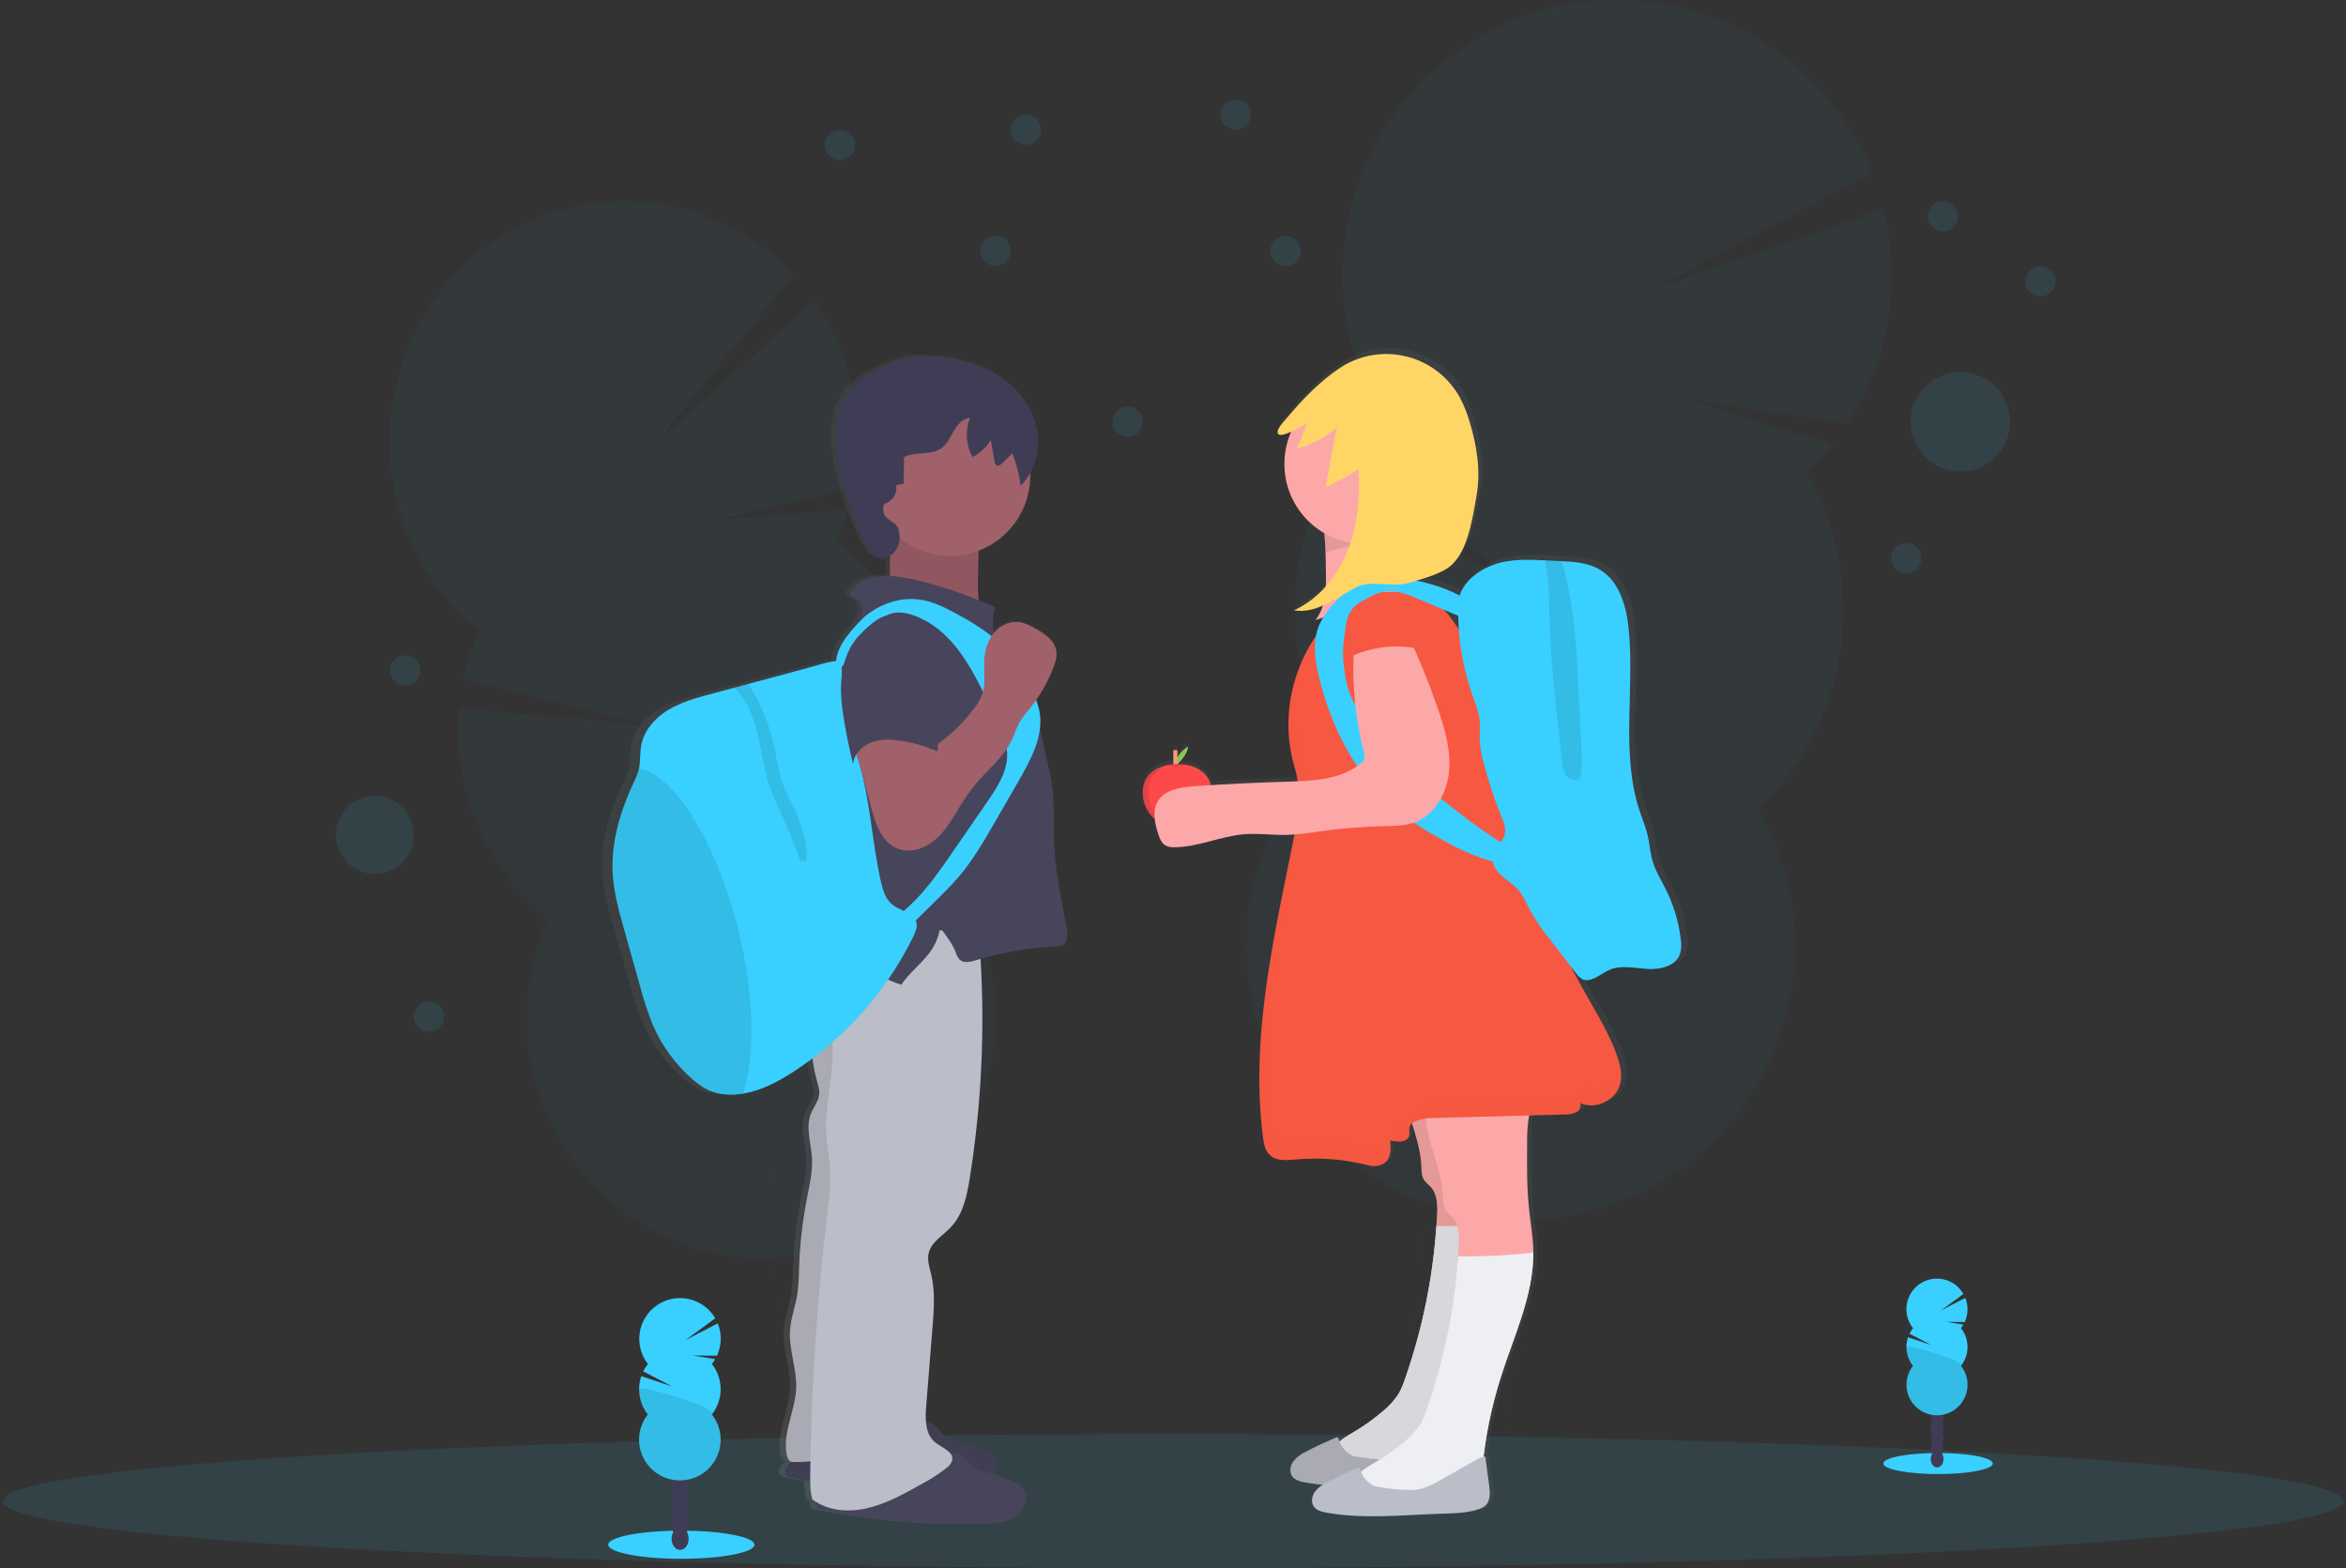 <svg width="374" height="250" viewBox="0 0 374 250" fill="none" xmlns="http://www.w3.org/2000/svg">
<rect x="0" y="0" width="374" height="250" fill="#333333" stroke="none"/>
<g clip-path="url(#clip0)">
<g opacity="0.2">
<path opacity="0.2" d="M129.603 229.8C129.791 230.568 130.04 231.32 130.348 232.048C135.141 230.165 139.987 228.361 144.886 226.634C144.845 226.431 144.803 226.217 144.752 226.007C144.258 223.838 143.205 221.835 141.697 220.2C139.738 218.131 137.214 217.131 134.759 217.741C132.303 218.352 130.521 220.441 129.707 223.19C129.098 225.347 129.063 227.625 129.603 229.8V229.8Z" fill="#3F3D56"/>
<path opacity="0.2" d="M136.49 225.687C140.698 224.747 143.09 219.421 141.833 213.791C140.575 208.161 136.145 204.359 131.937 205.299C127.729 206.239 125.337 211.565 126.594 217.195C127.852 222.824 132.282 226.626 136.49 225.687Z" fill="#3F3D56"/>
<path opacity="0.2" d="M133.537 213.267C137.745 212.327 140.137 207.002 138.88 201.372C137.622 195.742 133.192 191.94 128.984 192.88C124.776 193.82 122.384 199.145 123.642 204.775C124.899 210.405 129.329 214.207 133.537 213.267Z" fill="#3F3D56"/>
<path opacity="0.2" d="M130.579 200.855C134.787 199.916 137.178 194.59 135.921 188.96C134.664 183.33 130.233 179.528 126.025 180.468C121.817 181.408 119.425 186.734 120.683 192.363C121.94 197.993 126.371 201.795 130.579 200.855Z" fill="#3F3D56"/>
<path opacity="0.2" d="M127.62 188.44C131.828 187.5 134.22 182.175 132.962 176.545C131.705 170.915 127.274 167.113 123.066 168.053C118.858 168.993 116.466 174.318 117.724 179.948C118.981 185.578 123.412 189.38 127.62 188.44Z" fill="#3F3D56"/>
<path opacity="0.2" d="M133.462 86.186C134.179 84.577 134.785 82.92 135.276 81.228L114.586 82.855L136.152 77.638C137.182 72.215 137.052 66.635 135.769 61.266C134.644 56.512 132.628 52.016 129.828 48.014L104.586 70.583L126.438 43.869C117.517 34.345 104.024 29.814 90.614 33.179C70.576 38.19 58.297 58.893 63.186 79.421C65.13 87.712 69.789 95.116 76.424 100.455C75.309 102.961 74.462 105.578 73.897 108.262L103.007 115.552L73.207 112.969C72.85 117.13 73.162 121.321 74.131 125.383C76.078 133.674 80.738 141.077 87.372 146.417C83.886 154.245 83.081 163.006 85.083 171.338C89.972 191.866 110.179 204.441 130.217 199.434C150.255 194.428 162.534 173.724 157.645 153.197C155.698 144.906 151.037 137.502 144.403 132.162C147.89 124.334 148.695 115.574 146.693 107.241C144.755 98.944 140.097 91.532 133.462 86.186Z" fill="#39D0FF"/>
<path opacity="0.1" d="M74.138 125.369C76.085 133.66 80.745 141.063 87.379 146.403C83.893 154.232 83.088 162.992 85.09 171.324C89.979 191.852 110.186 204.428 130.224 199.421C150.262 194.414 162.541 173.71 157.652 153.183C155.705 144.892 151.044 137.489 144.41 132.148C147.769 124.61 73.145 121.207 74.138 125.369Z" fill="black"/>
</g>
<g opacity="0.2">
<path opacity="0.2" d="M222.6 226.01C222.474 226.908 222.425 227.815 222.452 228.721C228.463 228.817 234.498 229.02 240.555 229.328C240.597 229.09 240.638 228.848 240.672 228.603C241.063 226.075 240.771 223.488 239.828 221.11C238.579 218.069 236.252 215.893 233.338 215.472C230.424 215.052 227.583 216.486 225.531 219.045C223.951 221.064 222.939 223.469 222.6 226.01Z" fill="#3F3D56"/>
<path opacity="0.2" d="M242.764 214.157C243.704 207.623 240.418 201.745 235.427 201.027C230.435 200.31 225.627 205.025 224.688 211.558C223.749 218.092 227.034 223.97 232.026 224.688C237.017 225.405 241.825 220.69 242.764 214.157Z" fill="#3F3D56"/>
<path opacity="0.2" d="M244.842 199.697C245.781 193.163 242.496 187.285 237.504 186.567C232.513 185.85 227.705 190.565 226.766 197.098C225.826 203.632 229.112 209.51 234.103 210.228C239.095 210.945 243.903 206.23 244.842 199.697Z" fill="#3F3D56"/>
<path opacity="0.2" d="M246.919 185.24C247.858 178.706 244.573 172.828 239.581 172.11C234.59 171.393 229.782 176.108 228.843 182.641C227.903 189.175 231.189 195.053 236.18 195.771C241.172 196.488 245.98 191.773 246.919 185.24Z" fill="#3F3D56"/>
<path opacity="0.2" d="M249 170.78C249.939 164.246 246.654 158.368 241.662 157.651C236.67 156.933 231.863 161.648 230.923 168.182C229.984 174.715 233.269 180.593 238.261 181.311C243.253 182.029 248.061 177.314 249 170.78Z" fill="#3F3D56"/>
<path opacity="0.2" d="M288 75.386C289.462 73.989 290.824 72.491 292.076 70.903L268.893 63.621L294.545 67.5C297.778 62.494 299.956 56.88 300.945 51.004C301.935 45.127 301.715 39.11 300.3 33.321L263.279 46.231L298.41 27.438C296.173 21.866 292.812 16.814 288.537 12.598C284.262 8.381 279.164 5.09 273.562 2.93C267.959 0.769 261.972 -0.214 255.973 0.04C249.973 0.295 244.091 1.782 238.691 4.409C233.292 7.036 228.491 10.747 224.589 15.31C220.686 19.873 217.765 25.191 216.007 30.933C214.249 36.675 213.693 42.717 214.372 48.682C215.051 54.649 216.952 60.411 219.955 65.61C217.684 67.781 215.653 70.189 213.897 72.793L242.417 93.234L211.138 77.483C207.847 83.972 206.227 91.18 206.423 98.453C206.62 105.726 208.626 112.836 212.262 119.138C206.322 124.801 202.096 132.021 200.066 139.973C198.036 147.925 198.285 156.288 200.784 164.105C203.283 171.922 207.931 178.878 214.197 184.178C220.463 189.478 228.094 192.908 236.217 194.075C244.341 195.243 252.629 194.101 260.134 190.78C267.639 187.459 274.058 182.094 278.657 175.297C283.256 168.5 285.85 160.546 286.142 152.344C286.433 144.142 284.411 136.024 280.307 128.917C287.406 122.149 292.023 113.192 293.419 103.483C294.814 93.775 292.905 83.879 288 75.386V75.386Z" fill="#39D0FF"/>
<path opacity="0.1" d="M206.845 91.041C205.435 100.75 207.344 110.65 212.262 119.138C206.322 124.801 202.096 132.021 200.066 139.973C198.036 147.925 198.285 156.288 200.784 164.105C203.283 171.922 207.931 178.878 214.197 184.178C220.463 189.478 228.094 192.908 236.217 194.075C244.341 195.243 252.629 194.101 260.134 190.78C267.639 187.459 274.058 182.094 278.657 175.297C283.256 168.5 285.85 160.545 286.142 152.344C286.433 144.142 284.411 136.024 280.307 128.917C287.169 122.383 207.545 86.183 206.845 91.041Z" fill="black"/>
</g>
<path opacity="0.1" d="M187 250C290.03 250 373.552 245.214 373.552 239.31C373.552 233.407 290.03 228.621 187 228.621C83.97 228.621 0.448 233.407 0.448 239.31C0.448 245.214 83.97 250 187 250Z" fill="#39D0FF"/>
<path d="M308.965 235.003C313.784 235.003 317.69 234.252 317.69 233.324C317.69 232.397 313.784 231.645 308.965 231.645C304.147 231.645 300.241 232.397 300.241 233.324C300.241 234.252 304.147 235.003 308.965 235.003Z" fill="#39D0FF"/>
<path d="M308.821 233.945C309.382 233.945 309.838 233.349 309.838 232.614C309.838 231.879 309.382 231.283 308.821 231.283C308.259 231.283 307.803 231.879 307.803 232.614C307.803 233.349 308.259 233.945 308.821 233.945Z" fill="#3F3D56"/>
<path d="M308.821 232.317C309.382 232.317 309.838 231.721 309.838 230.986C309.838 230.251 309.382 229.655 308.821 229.655C308.259 229.655 307.803 230.251 307.803 230.986C307.803 231.721 308.259 232.317 308.821 232.317Z" fill="#3F3D56"/>
<path d="M308.821 230.693C309.382 230.693 309.838 230.097 309.838 229.362C309.838 228.627 309.382 228.031 308.821 228.031C308.259 228.031 307.803 228.627 307.803 229.362C307.803 230.097 308.259 230.693 308.821 230.693Z" fill="#3F3D56"/>
<path d="M308.821 229.069C309.382 229.069 309.838 228.473 309.838 227.738C309.838 227.003 309.382 226.407 308.821 226.407C308.259 226.407 307.803 227.003 307.803 227.738C307.803 228.473 308.259 229.069 308.821 229.069Z" fill="#3F3D56"/>
<path d="M308.821 227.441C309.382 227.441 309.838 226.845 309.838 226.11C309.838 225.375 309.382 224.779 308.821 224.779C308.259 224.779 307.803 225.375 307.803 226.11C307.803 226.845 308.259 227.441 308.821 227.441Z" fill="#3F3D56"/>
<path d="M308.821 225.817C309.382 225.817 309.838 225.221 309.838 224.486C309.838 223.751 309.382 223.155 308.821 223.155C308.259 223.155 307.803 223.751 307.803 224.486C307.803 225.221 308.259 225.817 308.821 225.817Z" fill="#3F3D56"/>
<path d="M308.821 224.193C309.382 224.193 309.838 223.597 309.838 222.862C309.838 222.127 309.382 221.531 308.821 221.531C308.259 221.531 307.803 222.127 307.803 222.862C307.803 223.597 308.259 224.193 308.821 224.193Z" fill="#3F3D56"/>
<path d="M312.621 211.741C312.76 211.565 312.887 211.378 313 211.183L310.331 210.745L313.217 210.765C313.494 210.163 313.644 209.51 313.66 208.847C313.676 208.185 313.557 207.526 313.31 206.91L309.438 208.921L313.01 206.293C312.677 205.712 312.227 205.205 311.689 204.806C311.151 204.406 310.536 204.122 309.883 203.971C309.23 203.82 308.553 203.805 307.894 203.928C307.235 204.051 306.609 204.308 306.054 204.684C305.499 205.06 305.028 205.547 304.67 206.113C304.312 206.68 304.075 207.314 303.973 207.977C303.872 208.639 303.908 209.315 304.08 209.963C304.252 210.611 304.556 211.216 304.972 211.741C304.757 212.016 304.571 212.313 304.417 212.628L307.865 214.428L304.172 213.186C303.914 213.955 303.851 214.775 303.991 215.574C304.131 216.373 304.468 217.124 304.972 217.759C304.408 218.476 304.057 219.338 303.959 220.246C303.861 221.154 304.021 222.071 304.42 222.892C304.819 223.714 305.441 224.406 306.215 224.891C306.989 225.375 307.883 225.632 308.797 225.632C309.71 225.632 310.604 225.375 311.378 224.891C312.152 224.406 312.774 223.714 313.173 222.892C313.572 222.071 313.732 221.154 313.634 220.246C313.536 219.338 313.185 218.476 312.621 217.759C313.295 216.901 313.662 215.842 313.662 214.752C313.662 213.661 313.295 212.602 312.621 211.745V211.741Z" fill="#39D0FF"/>
<path opacity="0.1" d="M303.931 214.748C303.928 215.838 304.292 216.898 304.965 217.755C304.401 218.473 304.05 219.335 303.952 220.243C303.854 221.151 304.014 222.068 304.413 222.889C304.812 223.71 305.434 224.403 306.208 224.887C306.982 225.372 307.877 225.629 308.79 225.629C309.703 225.629 310.597 225.372 311.371 224.887C312.145 224.403 312.767 223.71 313.166 222.889C313.565 222.068 313.725 221.151 313.627 220.243C313.53 219.335 313.178 218.473 312.614 217.755C313.272 216.928 303.931 214.203 303.931 214.748Z" fill="black"/>
<path d="M108.621 248.51C115.058 248.51 120.276 247.507 120.276 246.269C120.276 245.031 115.058 244.028 108.621 244.028C102.184 244.028 96.966 245.031 96.966 246.269C96.966 247.507 102.184 248.51 108.621 248.51Z" fill="#39D0FF"/>
<path d="M108.424 247.093C109.174 247.093 109.783 246.298 109.783 245.317C109.783 244.336 109.174 243.541 108.424 243.541C107.674 243.541 107.065 244.336 107.065 245.317C107.065 246.298 107.674 247.093 108.424 247.093Z" fill="#3F3D56"/>
<path d="M108.424 244.921C109.174 244.921 109.783 244.126 109.783 243.145C109.783 242.164 109.174 241.369 108.424 241.369C107.674 241.369 107.065 242.164 107.065 243.145C107.065 244.126 107.674 244.921 108.424 244.921Z" fill="#3F3D56"/>
<path d="M108.424 242.748C109.174 242.748 109.783 241.953 109.783 240.972C109.783 239.992 109.174 239.197 108.424 239.197C107.674 239.197 107.065 239.992 107.065 240.972C107.065 241.953 107.674 242.748 108.424 242.748Z" fill="#3F3D56"/>
<path d="M108.424 240.579C109.174 240.579 109.783 239.784 109.783 238.803C109.783 237.823 109.174 237.028 108.424 237.028C107.674 237.028 107.065 237.823 107.065 238.803C107.065 239.784 107.674 240.579 108.424 240.579Z" fill="#3F3D56"/>
<path d="M108.424 238.407C109.174 238.407 109.783 237.612 109.783 236.631C109.783 235.65 109.174 234.855 108.424 234.855C107.674 234.855 107.065 235.65 107.065 236.631C107.065 237.612 107.674 238.407 108.424 238.407Z" fill="#3F3D56"/>
<path d="M108.424 236.234C109.174 236.234 109.783 235.439 109.783 234.459C109.783 233.478 109.174 232.683 108.424 232.683C107.674 232.683 107.065 233.478 107.065 234.459C107.065 235.439 107.674 236.234 108.424 236.234Z" fill="#3F3D56"/>
<path d="M108.424 234.066C109.174 234.066 109.783 233.27 109.783 232.29C109.783 231.309 109.174 230.514 108.424 230.514C107.674 230.514 107.065 231.309 107.065 232.29C107.065 233.27 107.674 234.066 108.424 234.066Z" fill="#3F3D56"/>
<path d="M113.507 217.431C113.691 217.194 113.859 216.945 114.01 216.686L110.448 216.1L114.303 216.131C114.674 215.326 114.877 214.454 114.898 213.568C114.919 212.682 114.759 211.801 114.428 210.979L109.255 213.662L114.024 210.172C113.575 209.404 112.973 208.735 112.255 208.209C111.537 207.682 110.719 207.309 109.851 207.111C108.983 206.914 108.083 206.897 107.208 207.062C106.333 207.227 105.502 207.569 104.765 208.069C104.028 208.568 103.401 209.214 102.924 209.965C102.447 210.717 102.129 211.558 101.99 212.438C101.851 213.317 101.895 214.216 102.118 215.078C102.341 215.939 102.738 216.746 103.286 217.448C102.998 217.817 102.75 218.214 102.545 218.634L107.176 221.048L102.238 219.393C101.89 220.416 101.803 221.51 101.984 222.576C102.164 223.641 102.607 224.645 103.272 225.497C102.519 226.455 102.05 227.607 101.92 228.82C101.79 230.032 102.003 231.257 102.536 232.354C103.069 233.451 103.9 234.376 104.934 235.023C105.968 235.67 107.163 236.013 108.383 236.013C109.602 236.013 110.797 235.67 111.831 235.023C112.865 234.376 113.696 233.451 114.229 232.354C114.762 231.257 114.976 230.032 114.846 228.82C114.715 227.607 114.247 226.455 113.493 225.497C114.393 224.35 114.883 222.935 114.883 221.478C114.883 220.02 114.393 218.605 113.493 217.459L113.507 217.431Z" fill="#39D0FF"/>
<path opacity="0.1" d="M101.897 221.448C101.892 222.905 102.378 224.321 103.276 225.469C102.522 226.428 102.053 227.579 101.923 228.792C101.793 230.005 102.007 231.23 102.54 232.327C103.073 233.424 103.904 234.348 104.938 234.996C105.972 235.643 107.167 235.986 108.386 235.986C109.606 235.986 110.801 235.643 111.835 234.996C112.869 234.348 113.699 233.424 114.233 232.327C114.766 231.23 114.979 230.005 114.849 228.792C114.719 227.579 114.25 226.428 113.497 225.469C114.376 224.362 101.897 220.721 101.897 221.448Z" fill="black"/>
<path d="M169.986 147.562C169.107 142.962 168.124 138.352 167.962 133.672C167.865 130.914 168.059 128.107 167.703 125.355C167.528 124.003 167.221 122.676 166.917 121.348L165.696 116.034C165.835 115.016 165.795 113.981 165.579 112.976C165.457 112.446 165.294 111.926 165.093 111.421C166.233 109.817 167.172 108.08 167.89 106.248C168.214 105.421 168.493 104.541 168.365 103.666C168.117 101.986 166.49 100.879 164.976 100.052C164.059 99.552 163.093 99.069 162.045 98.99C161.312 98.96 160.582 99.1 159.912 99.399C159.242 99.698 158.65 100.148 158.183 100.714C157.928 99.354 158.013 97.953 158.431 96.635C157.531 96.231 156.624 95.852 155.71 95.483C155.578 94.291 155.532 93.091 155.572 91.893C155.593 90.455 155.617 89.003 155.7 87.562C158.152 86.667 160.272 85.043 161.775 82.909C163.277 80.774 164.091 78.231 164.107 75.621C164.107 75.472 164.107 75.328 164.107 75.183C164.775 73.981 165.198 72.659 165.351 71.293C165.503 69.927 165.383 68.543 164.996 67.224C163.986 63.776 161.345 60.934 158.162 59.179C154.979 57.424 151.29 56.683 147.638 56.552C146.412 56.48 145.183 56.558 143.976 56.783C142.684 57.101 141.433 57.563 140.245 58.162C138.421 59.003 136.583 59.924 135.217 61.376C132.848 63.903 132.317 67.617 132.576 71.031C132.921 75.514 134.417 79.852 136.148 84.024C136.724 85.403 137.338 86.803 138.286 87.979C139.021 88.886 140.296 88.941 141.31 88.307C141.23 89.408 141.204 90.513 141.234 91.617C139.362 91.552 137.538 91.859 136.034 92.914C135.345 93.407 134.69 94.183 134.841 95.017C135.302 95.029 135.743 95.204 136.088 95.51C136.432 95.816 136.658 96.234 136.724 96.69C136.8 97.424 136.431 98.124 136.072 98.759C135.917 99.041 135.762 99.328 135.603 99.61C134.121 101.197 132.6 103.183 132.465 105.152C132.224 105.175 131.983 105.21 131.745 105.259C130.4 105.507 129.062 105.966 127.741 106.31L118.183 108.828L115.821 109.483L112.028 110.483C109.614 111.117 107.155 111.769 105.014 113.045C102.872 114.321 101.055 116.324 100.624 118.738C100.41 119.938 100.541 121.186 100.279 122.376C100.279 122.431 100.259 122.483 100.245 122.534C100.026 123.288 99.731 124.017 99.365 124.71C97.224 129.224 95.7 134.145 95.986 139.114C96.162 142.165 97.021 145.141 97.855 148.079C98.731 151.084 99.595 154.088 100.448 157.093C101.011 159.244 101.724 161.353 102.583 163.403C104.054 166.688 106.236 169.606 108.972 171.945C109.74 172.633 110.599 173.214 111.524 173.669C112.935 174.279 114.475 174.529 116.007 174.397C116.421 174.369 116.828 174.324 117.231 174.259C120.193 173.79 122.955 172.362 125.49 170.755C126.549 170.084 127.584 169.377 128.593 168.634C128.721 169.793 128.952 170.938 129.283 172.055C129.507 172.824 129.783 173.614 129.693 174.41C129.569 175.521 128.762 176.431 128.345 177.472C127.459 179.672 128.369 182.124 128.517 184.483C128.659 186.693 128.121 188.886 127.69 191.062C126.97 194.691 126.544 198.372 126.417 202.069C126.413 203.469 126.321 204.867 126.141 206.255C125.821 208.214 125.069 210.103 124.938 212.083C124.738 215.165 126.069 218.183 125.948 221.269C125.807 224.893 123.679 228.414 124.421 231.959C124.514 232.403 124.765 232.917 125.172 233.031L124.972 233.214C124.362 233.779 123.769 234.824 124.462 235.283C124.621 235.378 124.799 235.439 124.983 235.462C126.055 235.686 127.134 235.89 128.214 236.079C128.19 237.076 128.316 238.071 128.586 239.031C128.783 239.172 128.983 239.3 129.183 239.421C129.031 239.828 129.041 240.221 129.4 240.455C129.559 240.55 129.737 240.611 129.921 240.634C138.803 242.467 147.875 243.22 156.938 242.876C158.559 242.814 160.252 242.697 161.634 241.869C163.017 241.041 163.952 239.279 163.293 237.828C162.71 236.545 161.186 235.99 159.817 235.562L158.21 235.065C158.416 234.701 158.536 234.294 158.561 233.875C158.586 233.457 158.516 233.039 158.355 232.652C157.772 231.369 156.248 230.814 154.879 230.386L151.179 229.238C150.692 229.122 150.234 228.908 149.834 228.607C149.569 228.343 149.325 228.06 149.103 227.759C148.569 227.148 147.868 226.708 147.086 226.493C147.045 225.709 147.062 224.923 147.138 224.141L148.172 211.655C148.403 208.828 148.631 205.945 147.972 203.183C147.707 202.062 147.283 200.914 147.541 199.79C147.945 197.955 149.876 196.934 151.193 195.572C153.179 193.503 153.796 190.562 154.252 187.762C156.137 176.207 156.729 164.479 156.017 152.793C160.157 151.626 164.417 150.941 168.714 150.752C169.445 150.721 169.803 150.376 170.031 149.693C170.259 149.01 170.121 148.269 169.986 147.562ZM149.348 148.172C149.372 148.052 149.4 147.931 149.421 147.81L149.707 148.176L149.348 148.172Z" fill="url(#paint0_linear)"/>
<path d="M142.624 84.879C142.534 86.079 142.11 87.231 141.955 88.428C141.779 89.745 141.934 91.086 141.848 92.414C141.762 93.741 141.379 95.138 140.369 96.004C146.241 96.512 152.025 97.763 157.583 99.728C155.903 97.659 155.859 94.769 155.9 92.114C155.955 88.186 156.024 84.183 157.307 80.476C153.481 79.621 149.519 79.569 145.672 80.324C144.838 80.49 142.31 80.386 141.934 81.165C141.662 81.738 142.686 84.01 142.624 84.879Z" fill="#A1616A"/>
<path opacity="0.1" d="M142.624 84.879C142.534 86.079 142.11 87.231 141.955 88.428C141.779 89.745 141.934 91.086 141.848 92.414C141.762 93.741 141.379 95.138 140.369 96.004C146.241 96.512 152.025 97.763 157.583 99.728C155.903 97.659 155.859 94.769 155.9 92.114C155.955 88.186 156.024 84.183 157.307 80.476C153.481 79.621 149.519 79.569 145.672 80.324C144.838 80.49 142.31 80.386 141.934 81.165C141.662 81.738 142.686 84.01 142.624 84.879Z" fill="black"/>
<path d="M149.576 227.776C149.783 228.082 150.014 228.371 150.265 228.641C150.654 228.942 151.102 229.157 151.579 229.272L155.193 230.421C156.534 230.848 158.024 231.4 158.593 232.683C159.234 234.131 158.321 235.893 156.969 236.717C155.617 237.541 153.962 237.662 152.379 237.724C143.517 238.066 134.647 237.314 125.969 235.486C125.79 235.46 125.618 235.399 125.462 235.307C124.772 234.841 125.362 233.8 125.959 233.238C128.286 231.031 130.817 228.717 133.986 228.207C135.652 227.934 137.324 228.045 138.979 227.648C140.169 227.362 141.293 226.869 142.479 226.576C144.69 226.034 147.996 225.841 149.576 227.776Z" fill="#46455B"/>
<path opacity="0.1" d="M149.576 227.776C149.783 228.082 150.014 228.371 150.265 228.641C150.654 228.942 151.102 229.157 151.579 229.272L155.193 230.421C156.534 230.848 158.024 231.4 158.593 232.683C159.234 234.131 158.321 235.893 156.969 236.717C155.617 237.541 153.962 237.662 152.379 237.724C143.517 238.066 134.647 237.314 125.969 235.486C125.79 235.46 125.618 235.399 125.462 235.307C124.772 234.841 125.362 233.8 125.959 233.238C128.286 231.031 130.817 228.717 133.986 228.207C135.652 227.934 137.324 228.045 138.979 227.648C140.169 227.362 141.293 226.869 142.479 226.576C144.69 226.034 147.996 225.841 149.576 227.776Z" fill="black"/>
<path d="M131.431 149.783C129.648 154.488 129.538 159.664 131.121 164.441C129.917 164.31 129.396 165.938 129.428 167.152C129.47 168.842 129.726 170.519 130.19 172.145C130.41 172.917 130.679 173.703 130.593 174.497C130.469 175.607 129.683 176.517 129.272 177.555C128.41 179.752 129.296 182.2 129.445 184.555C129.583 186.766 129.055 188.955 128.631 191.128C127.928 194.752 127.513 198.427 127.39 202.117C127.387 203.516 127.296 204.913 127.117 206.3C126.807 208.259 126.083 210.145 125.945 212.121C125.748 215.197 127.048 218.214 126.931 221.297C126.793 224.914 124.71 228.431 125.438 231.986C125.541 232.486 125.821 233.076 126.334 233.083C131.534 233.148 136.393 231.703 141.538 232.459C142.062 220.555 142.572 208.597 144.917 196.91C146.986 186.507 150.493 176.221 150.165 165.614C149.976 159.548 148.534 153.6 147.659 147.593C142.161 146.372 136.408 147.149 131.431 149.783V149.783Z" fill="#BBBDC8"/>
<path opacity="0.1" d="M131.431 149.783C129.648 154.488 129.538 159.664 131.121 164.441C129.917 164.31 129.396 165.938 129.428 167.152C129.47 168.842 129.726 170.519 130.19 172.145C130.41 172.917 130.679 173.703 130.593 174.497C130.469 175.607 129.683 176.517 129.272 177.555C128.41 179.752 129.296 182.2 129.445 184.555C129.583 186.766 129.055 188.955 128.631 191.128C127.928 194.752 127.513 198.427 127.39 202.117C127.387 203.516 127.296 204.913 127.117 206.3C126.807 208.259 126.083 210.145 125.945 212.121C125.748 215.197 127.048 218.214 126.931 221.297C126.793 224.914 124.71 228.431 125.438 231.986C125.541 232.486 125.821 233.076 126.334 233.083C131.534 233.148 136.393 231.703 141.538 232.459C142.062 220.555 142.572 208.597 144.917 196.91C146.986 186.507 150.493 176.221 150.165 165.614C149.976 159.548 148.534 153.6 147.659 147.593C142.161 146.372 136.408 147.149 131.431 149.783V149.783Z" fill="black"/>
<path d="M154.403 232.948C154.611 233.254 154.841 233.544 155.093 233.814C155.481 234.115 155.929 234.33 156.407 234.445L160.021 235.593C161.362 236.021 162.852 236.572 163.421 237.855C164.062 239.303 163.148 241.066 161.797 241.89C160.445 242.714 158.79 242.834 157.207 242.897C148.345 243.238 139.475 242.486 130.797 240.659C130.617 240.633 130.445 240.572 130.29 240.479C129.6 240.014 130.19 238.972 130.786 238.41C133.114 236.203 135.645 233.89 138.814 233.379C140.479 233.107 142.152 233.217 143.807 232.821C144.997 232.534 146.121 232.041 147.307 231.748C149.517 231.207 152.824 231.014 154.403 232.948Z" fill="#46455B"/>
<path d="M133.224 150.124C131.893 151.848 131.5 154.124 131.679 156.283C131.859 158.441 132.586 160.514 133.3 162.559C132.352 163.431 132.548 164.934 132.672 166.217C133.124 170.983 131.469 175.738 131.71 180.517C131.81 182.528 132.248 184.51 132.352 186.521C132.465 188.717 132.186 190.914 131.924 193.097C130.25 207.07 129.329 221.124 129.165 235.197C129.165 236.493 129.145 237.81 129.51 239.052C132.017 240.897 135.166 241.145 138.2 240.455C141.234 239.765 144.003 238.228 146.724 236.71C148.215 235.939 149.628 235.027 150.945 233.986C151.348 233.701 151.646 233.292 151.793 232.821C152.083 231.441 150.165 230.817 149.065 229.924C147.465 228.624 147.49 226.217 147.655 224.162L148.655 211.693C148.883 208.869 149.103 205.99 148.462 203.231C148.2 202.114 147.797 200.965 148.038 199.841C148.431 198.014 150.321 196.993 151.607 195.631C153.552 193.562 154.152 190.628 154.6 187.834C156.713 174.584 157.162 161.121 155.938 147.759C153.403 148.638 150.4 148.159 147.728 148.366C145.055 148.572 142.4 149.465 139.693 149.538C137.438 149.59 134.61 148.345 133.224 150.124Z" fill="#BBBDC8"/>
<path d="M151.483 88.621C158.529 88.621 164.241 82.909 164.241 75.862C164.241 68.816 158.529 63.103 151.483 63.103C144.436 63.103 138.724 68.816 138.724 75.862C138.724 82.909 144.436 88.621 151.483 88.621Z" fill="#A1616A"/>
<path d="M158.693 96.848C154.605 94.971 150.342 93.499 145.966 92.455C142.883 91.721 139.362 91.279 136.786 93.124C136.097 93.617 135.472 94.393 135.621 95.228C136.075 95.243 136.51 95.419 136.846 95.724C137.183 96.03 137.4 96.446 137.459 96.897C137.534 97.628 137.176 98.328 136.824 98.966L133.848 104.483C133.278 105.477 132.788 106.514 132.383 107.586C131.783 109.338 131.652 111.214 131.524 113.062L131.179 118.069C130.966 121.224 130.748 124.393 131.034 127.541C131.248 129.917 131.745 132.303 131.407 134.665C131.134 136.565 130.331 138.348 129.879 140.217C129.031 143.734 129.417 147.59 127.772 150.817C128.44 150.509 129.194 150.441 129.907 150.624C134.9 151.545 138.828 155.486 143.676 156.993C144.9 155.207 146.559 153.89 147.928 152.228C148.946 150.982 149.62 149.491 149.883 147.903C150.917 149.283 151.797 150.359 152.414 151.959C152.524 152.331 152.712 152.675 152.965 152.969C153.617 153.603 154.69 153.359 155.562 153.093C159.839 151.803 164.261 151.053 168.724 150.862C169.441 150.831 169.79 150.486 170.014 149.803C170.238 149.121 170.114 148.383 169.979 147.679C169.121 143.083 168.162 138.479 168.003 133.807C167.907 131.048 168.097 128.252 167.748 125.5C167.576 124.152 167.276 122.824 166.979 121.5L164.517 110.559C164.379 109.948 163.724 109.548 163.445 108.986C162.314 106.697 160.152 105.041 159.034 102.745C158.191 100.89 158.069 98.788 158.693 96.848V96.848Z" fill="#46455B"/>
<path d="M140.793 80.969C140.778 80.79 140.82 80.612 140.914 80.459C141.05 80.315 141.221 80.21 141.41 80.152C141.924 79.908 142.345 79.502 142.608 78.998C142.871 78.493 142.963 77.916 142.869 77.355L144.076 77.103L144.114 72.9C145.907 71.907 148.352 72.659 150.038 71.49C150.986 70.828 151.472 69.704 152.052 68.704C152.631 67.704 153.493 66.697 154.645 66.614C154.249 67.621 154.079 68.703 154.148 69.784C154.216 70.864 154.521 71.916 155.041 72.865C156.249 72.254 157.257 71.312 157.948 70.148L158.548 73.597C158.56 73.809 158.651 74.01 158.803 74.159C159.117 74.39 159.541 74.1 159.817 73.814L161.379 72.279C162.037 73.929 162.487 75.653 162.721 77.414C165.286 74.924 166.083 70.924 165.097 67.49C164.11 64.055 161.528 61.21 158.417 59.455C155.307 57.7 151.7 56.962 148.131 56.831C146.933 56.761 145.731 56.839 144.552 57.062C143.287 57.38 142.063 57.843 140.903 58.441C139.121 59.279 137.321 60.2 135.99 61.648C133.672 64.172 133.152 67.883 133.407 71.303C133.752 75.786 135.207 80.114 136.9 84.279C137.462 85.659 138.062 87.055 138.99 88.231C140.386 90 143.817 88.531 143.379 85.034C143.076 82.538 140.793 83.5 140.793 80.969Z" fill="#3F3D56"/>
<path d="M145.621 149.276C141.317 158.069 134.709 165.529 126.5 170.862C124.021 172.466 121.328 173.893 118.428 174.362C118.031 174.428 117.634 174.472 117.231 174.5C115.736 174.624 114.233 174.369 112.862 173.759C111.954 173.302 111.114 172.721 110.365 172.034C107.682 169.686 105.55 166.774 104.121 163.507C103.281 161.456 102.584 159.35 102.034 157.203C101.188 154.201 100.345 151.198 99.503 148.193C98.679 145.255 97.848 142.283 97.676 139.228C97.397 134.266 98.886 129.352 100.979 124.845C101.336 124.151 101.624 123.423 101.838 122.672C101.838 122.621 101.862 122.569 101.872 122.514C102.121 121.324 101.993 120.079 102.217 118.879C102.638 116.466 104.417 114.466 106.507 113.193C108.597 111.921 110.99 111.269 113.365 110.634L117.065 109.638L119.362 109.021L128.703 106.507C129.997 106.162 131.303 105.703 132.617 105.472C134.083 105.197 134.072 105.341 134.186 106.776C134.397 109.376 134.328 111.931 134.876 114.507C135.397 116.966 136.314 119.334 137.003 121.748C138.745 127.841 139.034 134.255 140.407 140.445C140.721 141.855 141.155 143.359 142.29 144.238C143.59 145.272 145.779 145.528 146.124 147.148C146.252 147.869 145.931 148.607 145.621 149.276Z" fill="#39D0FF"/>
<path opacity="0.1" d="M118.428 174.348C118.031 174.414 117.634 174.459 117.231 174.486C115.737 174.614 114.234 174.364 112.862 173.759C111.954 173.302 111.114 172.721 110.365 172.034C107.682 169.686 105.55 166.774 104.121 163.507C103.281 161.456 102.584 159.35 102.034 157.203C101.188 154.201 100.345 151.198 99.503 148.193C98.679 145.255 97.848 142.283 97.676 139.228C97.397 134.266 98.886 129.352 100.979 124.845C101.336 124.151 101.624 123.423 101.838 122.672C101.838 122.621 101.862 122.569 101.872 122.514C107.5 123.503 114.252 134.269 117.734 148.376C120.3 158.924 120.41 168.638 118.428 174.348Z" fill="black"/>
<path opacity="0.1" d="M128.6 137.231L127.659 137.393C126.69 134.848 125.724 132.3 124.59 129.824C124 128.531 123.362 127.255 122.865 125.921C121.003 120.797 121.321 114.717 117.869 110.497C117.623 110.183 117.341 109.898 117.031 109.648L119.328 109.031C121.339 112.211 122.757 115.728 123.514 119.414C123.886 121.214 124.097 123.055 124.703 124.786C125.22 126.099 125.81 127.382 126.472 128.628C127.783 131.314 128.769 134.248 128.6 137.231Z" fill="black"/>
<path d="M137.766 98.379C140.245 96.255 143.628 95.09 146.838 95.621C148.728 95.928 150.483 96.779 152.176 97.69C155.476 99.441 158.728 101.459 161.107 104.338C162.534 106.154 163.718 108.148 164.631 110.269C165.079 111.196 165.425 112.168 165.666 113.169C166.507 117.066 164.441 120.938 162.452 124.393L158.624 131.034C156.866 134.086 155.093 137.159 152.803 139.838C151.748 141.072 150.59 142.214 149.434 143.355L144.362 148.362C144.271 148.47 144.151 148.55 144.017 148.593C143.907 148.599 143.796 148.581 143.693 148.54C143.59 148.499 143.497 148.436 143.421 148.355L141.745 147.021C143.288 145.954 144.723 144.738 146.028 143.39C148.221 141.121 150.024 138.51 151.817 135.91L157.397 127.821C159.028 125.452 160.731 122.845 160.548 119.976C160.462 118.597 159.945 117.3 159.403 116.034C158.445 113.784 157.403 111.569 156.279 109.39C155.017 106.945 153.638 104.531 151.821 102.466C150.003 100.4 147.707 98.672 145.062 97.924C144.273 97.666 143.437 97.586 142.614 97.69C140.8 97.99 139.51 99.548 138.362 100.997L134.866 105.479C134.069 106.497 133.338 107.676 133.29 105.745C133.207 102.99 135.993 100.152 137.766 98.379Z" fill="#39D0FF"/>
<path d="M138.848 128.621C139.538 131.276 140.555 134.29 143.11 135.297C144.921 136.01 147.041 135.431 148.607 134.262C150.172 133.093 151.283 131.445 152.303 129.779C153.167 128.283 154.12 126.839 155.155 125.455C157.2 122.89 159.983 120.855 161.362 117.869C161.769 116.979 162.052 116.028 162.514 115.172C163.008 114.384 163.566 113.638 164.183 112.941C165.77 110.974 167.04 108.771 167.945 106.41C168.262 105.586 168.534 104.703 168.41 103.831C168.165 102.152 166.576 101.048 165.097 100.224C164.197 99.724 163.255 99.238 162.231 99.162C160.734 99.045 159.262 99.852 158.341 101.034C157.455 102.258 156.96 103.721 156.921 105.231C156.817 107.069 157.176 108.979 156.576 110.717C156.259 111.528 155.82 112.286 155.276 112.965C153.339 115.557 150.941 117.77 148.203 119.493C148.128 118.189 147.845 116.905 147.366 115.69C147.103 115.021 141.966 115.69 141.297 115.8C139.972 115.993 137.407 116.145 136.572 117.407C135.738 118.669 136.772 120.79 137.11 122.062L138.848 128.621Z" fill="#A1616A"/>
<path d="M138.724 99.645C137.961 100.275 137.25 100.967 136.6 101.714C135.069 103.559 134.321 105.959 134.128 108.348C133.934 110.738 134.262 113.138 134.672 115.5C135.045 117.62 135.485 119.724 135.993 121.814C136.134 120.238 137.41 118.934 138.89 118.366C140.369 117.797 141.993 117.859 143.569 118.09C145.597 118.39 147.576 118.962 149.452 119.79L150.179 109.593C150.332 108.218 150.324 106.829 150.155 105.455C149.926 104.18 149.428 102.969 148.694 101.902C147.961 100.835 147.008 99.936 145.9 99.266C143.134 97.583 141.207 97.476 138.724 99.645Z" fill="#46455B"/>
<path d="M268.993 149.262C268.666 146.495 267.861 143.806 266.614 141.314C265.852 139.797 264.924 138.345 264.445 136.721C264.055 135.4 263.979 134.01 263.669 132.669C263.359 131.328 262.81 130.045 262.369 128.734C259.248 119.424 261.593 109.238 260.586 99.479C260.21 95.879 259.107 91.931 255.986 90.055C254.131 88.941 251.903 88.769 249.721 88.676L248.724 88.631L247.124 88.552C244.807 88.438 242.483 88.352 240.228 88.838C237.469 89.441 234.2 91.383 233.331 94.2C232.855 93.955 232.376 93.738 231.934 93.534C230.158 92.746 228.296 92.168 226.386 91.81C228.025 91.398 229.606 90.786 231.096 89.99C234.545 87.983 235.345 82.121 236.048 78.2C236.752 74.279 236.11 70.228 234.941 66.417C234.555 65.065 234.029 63.757 233.372 62.514C232.465 60.876 231.229 59.444 229.743 58.305C228.257 57.167 226.551 56.347 224.734 55.897C222.917 55.447 221.026 55.377 219.18 55.691C217.335 56.005 215.573 56.696 214.007 57.721C210.79 59.828 207.8 62.893 205.345 65.855C205 66.262 203.559 67.703 204.038 68.31C204.307 68.655 205.193 68.379 206.124 67.966C205.408 69.584 205.039 71.334 205.041 73.103C205.043 75.326 205.624 77.51 206.726 79.44C207.829 81.37 209.414 82.979 211.328 84.11L211.672 87.283V87.307C211.71 88.365 211.728 89.424 211.741 90.479C211.741 91.221 211.741 91.979 211.721 92.738C210.29 94.357 208.538 95.66 206.576 96.566C208.197 96.835 209.741 96.455 211.245 95.807C211 96.654 210.59 97.444 210.038 98.131C210.452 97.986 210.865 97.855 211.279 97.717C211.063 98.065 210.871 98.426 210.703 98.8C210.448 99.39 210.262 100.008 210.148 100.641C209.27 101.924 208.51 103.284 207.876 104.703V104.703C207.586 105.348 207.328 106.003 207.093 106.669V106.714C206.863 107.376 206.66 108.047 206.483 108.728C206.4 109.054 206.324 109.382 206.255 109.71C206.255 109.734 206.255 109.759 206.255 109.783C206.117 110.448 206.003 111.117 205.91 111.793C205.91 111.838 205.91 111.883 205.91 111.931C205.872 112.245 205.838 112.562 205.814 112.879C205.814 112.879 205.814 112.91 205.814 112.928C205.786 113.272 205.765 113.6 205.755 113.938C205.755 113.983 205.755 114.024 205.755 114.069C205.755 114.355 205.755 114.645 205.755 114.931V115.128C205.755 115.776 205.797 116.428 205.859 117.079C205.859 117.159 205.859 117.241 205.883 117.321C205.91 117.586 205.941 117.852 205.979 118.121C205.979 118.183 205.979 118.245 206.003 118.303C206.048 118.624 206.1 118.941 206.159 119.259C206.159 119.328 206.19 119.4 206.203 119.469C206.252 119.724 206.303 119.976 206.362 120.231L206.424 120.493C206.5 120.81 206.579 121.124 206.669 121.441C206.721 121.621 206.772 121.786 206.828 121.976C206.992 122.63 207.107 123.295 207.172 123.966L205.286 124.028C201.249 124.143 197.216 124.325 193.186 124.576C192.683 122.634 190.965 121.514 188.803 121.248C188.46 121.207 188.115 121.186 187.769 121.186V121.186C188.142 120.872 188.473 120.512 188.755 120.114C189.13 119.598 189.398 119.011 189.541 118.39C188.986 118.706 188.5 119.132 188.114 119.641C187.986 119.814 187.872 119.986 187.769 120.145V119.11C187.769 119.088 187.765 119.067 187.757 119.046C187.749 119.026 187.737 119.008 187.721 118.992C187.706 118.977 187.688 118.965 187.667 118.956C187.647 118.948 187.625 118.944 187.603 118.945H187.259C187.237 118.944 187.215 118.948 187.195 118.956C187.174 118.965 187.156 118.977 187.14 118.992C187.125 119.008 187.113 119.026 187.105 119.046C187.097 119.067 187.093 119.088 187.093 119.11V121.217H187.024H186.907C186.679 121.238 186.459 121.266 186.241 121.307C183.893 121.745 182.172 123.252 182.172 125.79C182.173 126.589 182.347 127.378 182.683 128.103C183.019 128.829 183.508 129.472 184.117 129.99C184.218 130.78 184.397 131.559 184.652 132.314C184.89 133.062 185.2 133.876 185.896 134.248C186.322 134.441 186.789 134.527 187.255 134.497C191.09 134.497 194.717 132.728 198.534 132.428C200.893 132.238 203.262 132.603 205.628 132.531C205.972 132.531 206.317 132.497 206.662 132.469C203.428 148.486 199.514 164.707 201.559 180.886C201.693 181.962 201.903 183.128 202.707 183.859C203.772 184.831 205.414 184.672 206.845 184.548C210.772 184.19 214.731 184.506 218.552 185.483C219.089 185.631 219.654 185.651 220.2 185.541C220.317 185.515 220.432 185.481 220.545 185.441L220.641 185.403C220.714 185.376 220.783 185.348 220.848 185.317L220.948 185.266L221.117 185.162C221.145 185.141 221.176 185.124 221.2 185.103C221.26 185.062 221.316 185.016 221.369 184.966L221.417 184.924C221.482 184.861 221.543 184.794 221.6 184.724L221.641 184.662C221.681 184.61 221.718 184.556 221.752 184.5C221.769 184.472 221.786 184.445 221.8 184.417C221.814 184.39 221.855 184.314 221.879 184.262C221.903 184.21 221.907 184.2 221.917 184.169C221.928 184.138 221.962 184.055 221.983 183.997C222.003 183.938 221.983 183.941 222.01 183.91C222.038 183.879 222.059 183.738 222.076 183.652V183.597C222.076 183.524 222.103 183.448 222.114 183.376C222.124 183.303 222.114 183.3 222.114 183.262C222.114 183.224 222.114 183.148 222.114 183.093V182.969C222.114 182.914 222.114 182.859 222.114 182.803V182.497C222.114 182.462 222.114 182.424 222.114 182.386C222.114 182.079 222.079 181.769 222.048 181.472C222.295 181.544 222.546 181.598 222.8 181.634V181.634C223.037 181.672 223.277 181.689 223.517 181.686H223.552C223.665 181.686 223.779 181.686 223.896 181.659C223.996 181.643 224.095 181.623 224.193 181.597H224.238C224.328 181.57 224.416 181.535 224.5 181.493L224.541 181.469C224.613 181.429 224.681 181.383 224.745 181.331L224.776 181.307C224.84 181.247 224.898 181.18 224.948 181.107L224.979 181.055C225.03 180.972 225.071 180.883 225.1 180.79C225.296 180.124 224.848 179.372 225.565 178.762C226.255 180.972 226.945 183.186 227.059 185.472C227.096 186.307 227.059 187.197 227.548 187.886C227.867 188.263 228.213 188.615 228.583 188.941C229.638 190.083 229.662 191.803 229.59 193.348C229.559 193.972 229.524 194.597 229.479 195.221C228.91 203.55 227.216 211.763 224.445 219.638C224.175 220.476 223.821 221.284 223.39 222.052C222.69 223.138 221.815 224.1 220.8 224.9C219.362 226.121 217.822 227.216 216.196 228.172C215.366 228.611 214.582 229.132 213.855 229.728C213.828 229.648 213.797 229.572 213.776 229.49C213.738 229.331 213.686 229.145 213.531 229.086C213.413 229.06 213.29 229.079 213.186 229.141C211.569 229.852 209.952 230.562 208.396 231.393C207.611 231.751 206.92 232.286 206.376 232.955C205.879 233.645 205.731 234.679 206.245 235.369C206.696 235.972 207.507 236.172 208.255 236.307C209.214 236.476 210.176 236.597 211.138 236.686C210.643 236.976 210.211 237.36 209.865 237.817C209.369 238.507 209.221 239.541 209.734 240.231C210.186 240.834 210.997 241.034 211.745 241.169C217.859 242.248 224.128 241.514 230.334 241.331C232.352 241.266 234.414 241.252 236.324 240.597C236.701 240.485 237.052 240.301 237.359 240.055C238.228 239.29 238.141 237.945 237.99 236.803L237.359 232.141C237.265 232.141 237.176 232.172 237.086 232.193C237.615 227.814 238.563 223.495 239.917 219.297C242.021 212.762 245.152 206.324 245.11 199.486C245.11 199.321 245.11 199.141 245.11 198.99C245.052 196.848 244.669 194.731 244.421 192.6C244.031 189.034 244.076 185.438 244.1 181.855C244.07 180.45 244.168 179.046 244.393 177.659C244.393 177.61 244.414 177.566 244.424 177.517L250.152 177.366C250.786 177.398 251.42 177.279 252 177.021C252.274 176.9 252.495 176.682 252.618 176.409C252.742 176.136 252.76 175.827 252.669 175.541C255.11 176.648 258.376 175.141 259.097 172.576C259.147 172.395 259.187 172.212 259.217 172.028C259.216 172.014 259.216 172 259.217 171.986C259.241 171.814 259.259 171.641 259.265 171.472C259.265 171.445 259.265 171.414 259.265 171.386C259.301 170.202 259.118 169.021 258.724 167.903C257.552 164.583 255.69 161.559 253.938 158.5C253.034 156.917 252.159 155.314 251.307 153.703L252.055 154.666C252.318 155.058 252.662 155.389 253.065 155.634C254.462 156.355 255.924 154.903 257.345 154.234C259.231 153.345 261.438 153.869 263.521 154.017C265.603 154.166 268.114 153.628 268.859 151.697C269.1 150.908 269.146 150.072 268.993 149.262V149.262ZM233.086 97.438C233.086 98.176 233.134 98.924 233.193 99.676C232.493 98.532 231.685 97.458 230.779 96.469L233.086 97.438Z" fill="url(#paint1_linear)"/>
<path d="M188.034 120.262C188.416 119.757 188.896 119.333 189.445 119.017C189.305 119.638 189.041 120.225 188.669 120.741C188.069 121.559 187.438 122.121 187.262 121.986C187.086 121.852 187.428 121.079 188.034 120.262Z" fill="#99D55C"/>
<path opacity="0.1" d="M188.11 120.324C188.389 119.949 188.741 119.633 189.145 119.397C189.04 119.856 188.844 120.29 188.569 120.672C188.121 121.279 187.652 121.707 187.534 121.6C187.417 121.493 187.662 120.931 188.11 120.324Z" fill="black"/>
<path d="M187.197 119.576H187.541C187.563 119.576 187.585 119.58 187.605 119.588C187.625 119.597 187.643 119.609 187.658 119.624C187.674 119.64 187.686 119.658 187.694 119.678C187.703 119.698 187.707 119.72 187.707 119.741V123.648H187.052V119.741C187.051 119.701 187.066 119.662 187.093 119.631C187.119 119.601 187.156 119.581 187.197 119.576V119.576Z" fill="#F6987E"/>
<path d="M193.207 126.407C193.207 127.87 192.626 129.273 191.591 130.308C190.556 131.343 189.153 131.924 187.69 131.924C186.226 131.924 184.823 131.343 183.788 130.308C182.754 129.273 182.172 127.87 182.172 126.407C182.172 123.879 183.872 122.383 186.193 121.945C186.687 121.854 187.188 121.809 187.69 121.81C188.035 121.81 188.381 121.831 188.724 121.872C191.276 122.19 193.207 123.714 193.207 126.407Z" fill="#FC4A4A"/>
<path opacity="0.1" d="M188.724 121.872C188.624 122.062 188.083 122.217 187.428 122.217C187 122.248 186.572 122.159 186.193 121.959C186.687 121.868 187.188 121.823 187.69 121.824C188.035 121.819 188.381 121.835 188.724 121.872Z" fill="black"/>
<path opacity="0.1" d="M188.61 131.793C187.147 131.793 185.744 131.212 184.709 130.177C183.674 129.142 183.093 127.739 183.093 126.276C183.093 123.793 184.731 122.307 186.986 121.841C186.72 121.862 186.455 121.896 186.193 121.945C183.872 122.383 182.172 123.879 182.172 126.407C182.172 127.87 182.754 129.273 183.788 130.308C184.823 131.343 186.226 131.924 187.69 131.924C188.106 131.925 188.522 131.877 188.928 131.783C188.821 131.79 188.724 131.793 188.61 131.793Z" fill="black"/>
<path d="M212.931 233.914C213.693 234.604 214.859 234.586 215.893 234.51L220.607 234.166C224.352 233.89 228.224 233.579 231.528 231.797C231.877 231.637 232.187 231.401 232.434 231.107C232.697 230.656 232.834 230.143 232.831 229.621C233.277 224.513 234.293 219.472 235.859 214.59C237.928 208.09 241.031 201.683 240.99 194.879C240.99 194.714 240.99 194.535 240.99 194.386C240.931 192.255 240.555 190.148 240.324 188.028C239.941 184.479 239.979 180.903 240.007 177.338C239.977 175.94 240.074 174.542 240.297 173.162C240.514 172.041 241.331 170.917 240.831 169.931C239.862 168.017 236.348 167.314 234.459 167.245C231.914 167.155 229.41 167.821 226.952 168.483C226.203 168.686 225.421 168.903 224.855 169.431C224.097 170.141 223.879 171.255 223.852 172.293C223.721 176.897 226.372 181.179 226.583 185.776C226.621 186.603 226.583 187.5 227.065 188.19C227.384 188.565 227.73 188.917 228.1 189.241C229.134 190.376 229.165 192.086 229.093 193.624C229.062 194.245 229.028 194.866 228.986 195.486C228.423 203.77 226.749 211.941 224.01 219.779C223.746 220.616 223.4 221.425 222.976 222.193C222.284 223.272 221.42 224.229 220.417 225.028C218.997 226.241 217.475 227.33 215.869 228.283C214.796 228.917 213.652 229.524 212.917 230.531C212.183 231.538 212.021 233.066 212.931 233.914Z" fill="#FDA8A8"/>
<path opacity="0.1" d="M212.931 233.914C213.693 234.604 214.859 234.586 215.893 234.51L220.607 234.166C224.352 233.89 228.224 233.579 231.528 231.797C231.877 231.637 232.187 231.401 232.434 231.107C232.697 230.656 232.834 230.143 232.831 229.621C233.277 224.513 234.293 219.472 235.859 214.59C237.928 208.09 241.031 201.683 240.99 194.879C240.99 194.714 240.99 194.535 240.99 194.386C240.931 192.255 240.555 190.148 240.324 188.028C239.941 184.479 239.979 180.903 240.007 177.338C239.977 175.94 240.074 174.542 240.297 173.162C240.514 172.041 241.331 170.917 240.831 169.931C239.862 168.017 236.348 167.314 234.459 167.245C231.914 167.155 229.41 167.821 226.952 168.483C226.203 168.686 225.421 168.903 224.855 169.431C224.097 170.141 223.879 171.255 223.852 172.293C223.721 176.897 226.372 181.179 226.583 185.776C226.621 186.603 226.583 187.5 227.065 188.19C227.384 188.565 227.73 188.917 228.1 189.241C229.134 190.376 229.165 192.086 229.093 193.624C229.062 194.245 229.028 194.866 228.986 195.486C228.423 203.77 226.749 211.941 224.01 219.779C223.746 220.616 223.4 221.425 222.976 222.193C222.284 223.272 221.42 224.229 220.417 225.028C218.997 226.241 217.475 227.33 215.869 228.283C214.796 228.917 213.652 229.524 212.917 230.531C212.183 231.538 212.021 233.066 212.931 233.914Z" fill="black"/>
<path d="M212.931 233.914C213.693 234.603 214.859 234.586 215.893 234.51L220.607 234.166C224.352 233.89 228.224 233.579 231.528 231.797C231.877 231.637 232.187 231.401 232.434 231.107C232.697 230.656 232.834 230.143 232.831 229.621C233.277 224.513 234.293 219.472 235.859 214.59C237.928 208.09 241.031 201.683 240.99 194.879C237.004 195.32 232.996 195.518 228.986 195.472C228.423 203.756 226.749 211.927 224.01 219.766C223.746 220.602 223.4 221.411 222.976 222.179C222.284 223.258 221.42 224.216 220.417 225.014C218.997 226.227 217.475 227.316 215.869 228.269C214.796 228.903 213.652 229.51 212.917 230.517C212.183 231.524 212.021 233.066 212.931 233.914Z" fill="#EEEFF3"/>
<path opacity="0.1" d="M212.931 233.914C213.693 234.603 214.859 234.586 215.893 234.51L220.607 234.166C224.352 233.89 228.224 233.579 231.528 231.797C231.877 231.637 232.187 231.401 232.434 231.107C232.697 230.656 232.834 230.143 232.831 229.621C233.277 224.513 234.293 219.472 235.859 214.59C237.928 208.09 241.031 201.683 240.99 194.879C237.004 195.32 232.996 195.518 228.986 195.472C228.423 203.756 226.749 211.927 224.01 219.766C223.746 220.602 223.4 221.411 222.976 222.179C222.284 223.258 221.42 224.216 220.417 225.014C218.997 226.227 217.475 227.316 215.869 228.269C214.796 228.903 213.652 229.51 212.917 230.517C212.183 231.524 212.021 233.066 212.931 233.914Z" fill="black"/>
<path d="M223.345 232.459C224.477 232.053 225.566 231.533 226.593 230.907L231.79 227.976C232.259 227.672 232.782 227.46 233.331 227.352L233.952 231.99C234.107 233.128 234.19 234.466 233.331 235.228C233.024 235.472 232.673 235.655 232.297 235.766C230.41 236.417 228.376 236.431 226.379 236.493C220.248 236.69 214.055 237.407 208.014 236.331C207.276 236.2 206.476 235.986 206.031 235.4C205.524 234.71 205.669 233.71 206.159 233.01C206.695 232.345 207.379 231.813 208.155 231.455C209.693 230.628 211.29 229.924 212.886 229.217C212.985 229.159 213.102 229.139 213.214 229.162C213.369 229.214 213.417 229.403 213.459 229.562C213.738 230.693 214.648 231.586 215.686 232.121C215.7 232.121 221.048 233.19 223.345 232.459Z" fill="#BBBDC8"/>
<path opacity="0.1" d="M223.345 232.459C224.477 232.053 225.566 231.533 226.593 230.907L231.79 227.976C232.259 227.672 232.782 227.46 233.331 227.352L233.952 231.99C234.107 233.128 234.19 234.466 233.331 235.228C233.024 235.472 232.673 235.655 232.297 235.766C230.41 236.417 228.376 236.431 226.379 236.493C220.248 236.69 214.055 237.407 208.014 236.331C207.276 236.2 206.476 235.986 206.031 235.4C205.524 234.71 205.669 233.71 206.159 233.01C206.695 232.345 207.379 231.813 208.155 231.455C209.693 230.628 211.29 229.924 212.886 229.217C212.985 229.159 213.102 229.139 213.214 229.162C213.369 229.214 213.417 229.403 213.459 229.562C213.738 230.693 214.648 231.586 215.686 232.121C215.7 232.121 221.048 233.19 223.345 232.459Z" fill="black"/>
<path d="M216.379 238.741C217.141 239.431 218.307 239.414 219.341 239.338L224.055 238.993C227.8 238.717 231.672 238.407 234.976 236.624C235.325 236.464 235.635 236.229 235.883 235.934C236.145 235.483 236.282 234.97 236.279 234.448C236.725 229.341 237.741 224.299 239.307 219.417C241.376 212.917 244.479 206.51 244.438 199.707C244.438 199.541 244.438 199.362 244.438 199.214C244.379 197.083 244.003 194.976 243.772 192.855C243.39 189.307 243.428 185.731 243.455 182.166C243.426 180.768 243.523 179.37 243.745 177.99C243.962 176.869 244.779 175.745 244.279 174.759C243.31 172.845 239.797 172.141 237.907 172.072C235.362 171.983 232.859 172.648 230.4 173.31C229.652 173.514 228.869 173.731 228.303 174.259C227.545 174.969 227.328 176.083 227.3 177.121C227.169 181.724 229.821 186.007 230.031 190.603C230.069 191.431 230.031 192.328 230.514 193.017C230.832 193.393 231.178 193.744 231.548 194.069C232.583 195.203 232.614 196.914 232.541 198.452C232.51 199.072 232.476 199.693 232.434 200.314C231.871 208.598 230.198 216.769 227.459 224.607C227.195 225.444 226.848 226.252 226.424 227.021C225.732 228.099 224.868 229.057 223.865 229.855C222.445 231.068 220.923 232.157 219.317 233.11C218.245 233.745 217.1 234.352 216.365 235.359C215.631 236.366 215.469 237.893 216.379 238.741Z" fill="#FDA8A8"/>
<path d="M216.379 238.741C217.141 239.431 218.307 239.414 219.341 239.338L224.055 238.993C227.8 238.717 231.672 238.407 234.976 236.624C235.325 236.464 235.635 236.229 235.883 235.934C236.145 235.483 236.282 234.97 236.279 234.448C236.725 229.341 237.741 224.299 239.307 219.417C241.376 212.917 244.479 206.51 244.438 199.707C240.452 200.148 236.444 200.346 232.434 200.3C231.871 208.584 230.198 216.755 227.459 224.593C227.195 225.43 226.848 226.239 226.424 227.007C225.732 228.085 224.868 229.043 223.865 229.841C222.445 231.054 220.923 232.143 219.317 233.097C218.245 233.731 217.1 234.338 216.365 235.345C215.631 236.352 215.469 237.893 216.379 238.741Z" fill="#EEEFF3"/>
<path d="M226.793 237.286C227.926 236.88 229.014 236.36 230.041 235.734L235.238 232.803C235.707 232.499 236.231 232.288 236.779 232.179L237.4 236.817C237.555 237.955 237.638 239.293 236.779 240.055C236.473 240.3 236.121 240.483 235.745 240.593C233.859 241.245 231.824 241.259 229.828 241.321C223.697 241.517 217.503 242.234 211.462 241.159C210.724 241.028 209.924 240.814 209.479 240.228C208.972 239.538 209.117 238.538 209.607 237.838C210.144 237.173 210.827 236.64 211.603 236.283C213.141 235.455 214.738 234.752 216.334 234.045C216.433 233.986 216.55 233.967 216.662 233.99C216.817 234.041 216.865 234.231 216.907 234.39C217.186 235.521 218.097 236.414 219.134 236.948C219.148 236.948 224.497 238.017 226.793 237.286Z" fill="#BBBDC8"/>
<path d="M209.693 98.865C211.372 96.797 211.417 93.907 211.376 91.252C211.376 90.217 211.345 89.148 211.307 88.097V88.072C211.26 86.139 211.056 84.213 210.696 82.314V82.314C210.515 81.402 210.273 80.504 209.972 79.624C210.2 79.572 210.428 79.524 210.662 79.483C214.277 78.769 217.996 78.769 221.61 79.483C222.234 79.607 223.814 79.579 224.714 79.886C224.97 79.947 225.193 80.104 225.338 80.324C225.514 80.693 225.152 81.762 224.89 82.71C224.746 83.138 224.664 83.584 224.648 84.034C224.683 84.458 224.748 84.879 224.841 85.293C225.003 86.055 225.217 86.81 225.317 87.583C225.493 88.9 225.338 90.241 225.424 91.569C225.51 92.897 225.893 94.293 226.903 95.159C221.033 95.662 215.25 96.907 209.693 98.865V98.865Z" fill="#FDA8A8"/>
<path opacity="0.1" d="M226.217 85.141C225.759 85.179 225.303 85.224 224.838 85.276C220.245 85.766 215.712 86.713 211.307 88.103V88.079L210.696 82.321C210.696 81.976 210.696 81.631 210.696 81.269C210.696 80.679 210.679 80.083 210.665 79.49C214.28 78.776 217.999 78.776 221.614 79.49C222.238 79.614 223.817 79.586 224.717 79.893C224.717 80.455 224.717 81.017 224.738 81.579C224.761 81.962 224.812 82.342 224.893 82.717V82.717C225.058 83.648 225.523 84.499 226.217 85.141V85.141Z" fill="black"/>
<path d="M217.517 86.724C224.564 86.724 230.276 81.012 230.276 73.966C230.276 66.919 224.564 61.207 217.517 61.207C210.471 61.207 204.759 66.919 204.759 73.966C204.759 81.012 210.471 86.724 217.517 86.724Z" fill="#FDA8A8"/>
<path d="M206.31 122.072C204.045 114.055 206.114 105.445 211.524 99.114C212.728 97.703 213.938 96.255 215.517 95.41C217.397 94.41 219.621 94.376 221.748 94.355C223.628 94.355 225.566 94.355 227.293 95.103C229.628 96.1 231.238 98.266 232.597 100.414C234.045 102.703 235.355 105.183 235.576 107.886C235.693 109.49 235.41 111.117 235.648 112.714C235.952 114.738 237.079 116.552 237.541 118.545C237.793 119.621 237.845 120.734 238.007 121.831C238.251 123.331 238.606 124.811 239.069 126.259C242.495 137.635 247.187 148.59 253.055 158.921C254.779 161.966 256.624 164.976 257.783 168.276C258.307 169.769 258.686 171.379 258.259 172.917C257.545 175.469 254.321 176.969 251.91 175.869C252 176.152 251.981 176.459 251.859 176.73C251.737 177.001 251.52 177.217 251.248 177.338C250.675 177.597 250.049 177.715 249.421 177.683L228.124 178.248C227.565 178.262 227.009 178.338 226.466 178.472C223.962 179.114 224.903 180.197 224.634 181.1C224.307 182.203 222.724 182.114 221.621 181.79C221.79 183.4 221.828 185.369 219.748 185.838C219.209 185.947 218.651 185.928 218.121 185.783C214.348 184.811 210.435 184.496 206.555 184.852C205.134 184.983 203.51 185.141 202.459 184.162C201.666 183.434 201.459 182.276 201.324 181.207C199.203 164.31 203.565 147.39 206.841 130.697C207.283 128.445 207.124 124.797 206.462 122.597L206.31 122.072Z" fill="#F75842"/>
<path d="M234.586 110.428C235.086 111.869 235.71 113.286 235.879 114.803C236.014 116.017 235.852 117.245 235.924 118.462C236.056 119.814 236.335 121.147 236.755 122.438C237.419 124.949 238.238 127.417 239.207 129.828C239.669 130.914 240.203 132.11 239.831 133.231C239.459 134.352 238.303 135.045 237.972 136.159C237.628 137.334 238.317 138.572 239.197 139.431C240.076 140.29 241.176 140.9 241.99 141.814C242.876 142.81 243.369 144.083 243.993 145.262C244.879 146.822 245.896 148.304 247.031 149.693L251.2 155.103C251.46 155.494 251.801 155.823 252.2 156.069C253.579 156.786 255.024 155.341 256.428 154.69C258.29 153.803 260.469 154.324 262.528 154.472C264.586 154.621 267.066 154.086 267.8 152.162C268.043 151.381 268.094 150.553 267.948 149.748C267.626 146.997 266.83 144.322 265.597 141.841C264.845 140.331 263.928 138.886 263.455 137.269C263.069 135.955 262.993 134.572 262.686 133.238C262.379 131.903 261.838 130.628 261.403 129.324C258.321 120.062 260.638 109.928 259.641 100.217C259.272 96.635 258.179 92.707 255.097 90.841C253.266 89.734 251.066 89.562 248.89 89.462L247.907 89.417L246.324 89.338C244.034 89.224 241.738 89.138 239.507 89.624C236.369 90.314 232.593 92.752 232.469 96.255C232.334 101.067 233.051 105.865 234.586 110.428Z" fill="#39D0FF"/>
<path opacity="0.1" d="M246.341 89.324C246.765 91.671 246.976 94.05 246.972 96.434C247.034 103.241 247.769 110.021 248.507 116.779L248.993 121.262C249.083 122.09 249.19 122.959 249.683 123.624C250.176 124.29 251.21 124.638 251.862 124.124C252.262 122.541 252.183 120.879 252.103 119.248C251.931 115.779 251.76 112.309 251.59 108.838C251.424 105.459 251.245 102.076 250.834 98.717C250.513 96.116 250.038 93.535 249.414 90.99C249.295 90.462 249.13 89.947 248.921 89.448L247.938 89.403L246.341 89.324Z" fill="black"/>
<path d="M223.81 92.241C221.697 91.938 219.483 91.783 217.476 92.517C215.559 93.224 214.028 94.676 212.648 96.203C211.708 97.188 210.93 98.316 210.345 99.545C209.169 102.248 209.628 105.365 210.345 108.228C212.3 116.11 216.183 123.714 222.414 128.917C224.311 130.458 226.33 131.842 228.452 133.055C231.21 134.672 234.059 136.159 237.11 137.093C237.962 137.355 238.869 137.576 239.741 137.39C240.614 137.203 241.438 136.497 241.466 135.603C236.466 132.793 231.983 129.162 227.531 125.548C226.311 124.607 225.168 123.569 224.114 122.445C222.534 120.669 221.421 118.524 219.89 116.707C218.51 115.076 216.786 113.7 215.752 111.834C215.102 110.56 214.668 109.188 214.466 107.772C213.955 104.886 213.859 101.821 215.003 99.121C216.148 96.421 218.772 94.203 221.703 94.252C223.207 94.276 224.638 94.872 226.024 95.455L234.748 99.138C234.641 99.09 235.248 97.576 235.221 97.365C235.138 96.707 235.021 96.697 234.531 96.197C233.697 95.362 232.4 94.776 231.341 94.29C228.942 93.25 226.406 92.56 223.81 92.241V92.241Z" fill="#39D0FF"/>
<path d="M206.445 71.552C208.934 70.999 211.237 69.811 213.131 68.103L211.307 77.676C213.124 76.842 214.886 75.893 216.583 74.835C216.828 79.214 216.472 83.693 214.859 87.769C213.245 91.845 210.269 95.493 206.276 97.303C209.821 97.897 213.003 95.352 216.159 93.631C218.359 92.434 222.117 93.665 224.524 92.941C226.566 92.341 228.662 91.817 230.503 90.745C233.924 88.748 234.7 82.917 235.393 79.021C236.086 75.124 235.455 71.09 234.303 67.297C233.92 65.953 233.401 64.652 232.755 63.414C231.867 61.787 230.651 60.363 229.184 59.23C227.717 58.098 226.031 57.282 224.233 56.834C222.435 56.386 220.563 56.316 218.737 56.628C216.91 56.941 215.168 57.629 213.621 58.648C210.441 60.741 207.493 63.821 205.066 66.741C204.721 67.145 203.297 68.579 203.769 69.183C204.345 69.914 207.724 67.831 208.297 67.548C208.131 68.172 207.103 71.39 206.445 71.552Z" fill="#FFD566"/>
<g opacity="0.1">
<path opacity="0.1" d="M220.793 183.079C220.254 183.189 219.696 183.17 219.165 183.024C215.392 182.052 211.48 181.737 207.6 182.093C206.179 182.224 204.555 182.383 203.503 181.403C202.71 180.676 202.503 179.517 202.369 178.448C200.248 161.552 204.61 144.631 207.886 127.938C208.328 125.686 208.169 122.038 207.507 119.838L207.352 119.303C206.075 114.745 206.151 109.913 207.569 105.397C205.216 110.638 204.771 116.537 206.31 122.072L206.465 122.607C207.128 124.807 207.286 128.469 206.845 130.707C203.579 147.4 199.217 164.331 201.328 181.217C201.462 182.286 201.672 183.445 202.462 184.172C203.497 185.141 205.138 184.983 206.559 184.862C210.439 184.506 214.351 184.821 218.124 185.793C218.655 185.939 219.212 185.958 219.752 185.848C221.448 185.466 221.734 184.083 221.693 182.714C221.418 182.889 221.113 183.013 220.793 183.079Z" fill="black"/>
<path opacity="0.1" d="M252.952 173.11C253.041 173.394 253.023 173.7 252.901 173.971C252.778 174.242 252.561 174.458 252.29 174.579C251.717 174.838 251.09 174.956 250.462 174.924L229.165 175.49C228.606 175.504 228.05 175.579 227.507 175.714C225.003 176.355 225.945 177.438 225.676 178.341C225.348 179.445 223.765 179.355 222.662 179.031C222.765 180.014 222.817 181.128 222.372 181.955C223.341 182.1 224.383 181.972 224.641 181.1C224.9 180.228 223.969 179.114 226.472 178.472C227.015 178.337 227.572 178.262 228.131 178.248L249.414 177.683C250.042 177.715 250.668 177.597 251.241 177.338C251.513 177.217 251.73 177 251.852 176.73C251.974 176.459 251.993 176.152 251.903 175.869C254.317 176.969 257.538 175.469 258.252 172.917C258.359 172.531 258.419 172.132 258.431 171.731C257.141 173.276 254.807 173.965 252.952 173.11Z" fill="black"/>
</g>
<path d="M224.383 101.055C226.214 104.95 227.834 108.941 229.234 113.01C230.365 116.29 231.362 119.734 230.986 123.183C230.61 126.631 228.572 130.114 225.262 131.2C223.855 131.662 222.348 131.666 220.869 131.7C217.326 131.783 213.79 132.069 210.279 132.555C208.645 132.825 206.998 133.008 205.345 133.103C203.007 133.179 200.669 132.814 198.338 133.003C194.565 133.31 190.983 135.072 187.197 135.072C186.735 135.101 186.273 135.016 185.852 134.824C185.162 134.452 184.855 133.645 184.621 132.9C184.093 131.217 183.679 129.286 184.572 127.766C185.672 125.893 188.172 125.517 190.341 125.352C195.224 125.007 200.113 124.766 205.007 124.628C209.183 124.51 213.707 124.352 216.945 121.71C217.163 121.554 217.342 121.349 217.465 121.11C217.588 120.707 217.573 120.274 217.424 119.879C216.141 114.864 215.59 109.69 215.79 104.517C215.767 104.053 215.888 103.594 216.134 103.2C216.427 102.884 216.808 102.663 217.228 102.566C220.118 101.638 223.214 101.552 226.152 102.317" fill="#FDA8A8"/>
<path d="M215.703 104.514C215.203 104.686 214.767 105.007 214.455 105.434C214.593 103.997 214.407 102.545 214.434 101.097C214.462 99.648 214.731 98.138 215.645 97.014C216.807 95.579 218.783 95.066 220.631 95.017C223.314 94.945 226.09 95.724 228.055 97.552C229.32 98.736 230.142 100.318 230.383 102.034C230.445 102.507 230.652 104.279 230.159 104.583C229.728 104.852 228.09 103.924 227.562 103.776C223.645 102.625 219.448 102.886 215.703 104.514Z" fill="#F75842"/>
<path opacity="0.1" d="M163.552 23.103C164.885 23.103 165.965 22.023 165.965 20.69C165.965 19.357 164.885 18.276 163.552 18.276C162.219 18.276 161.138 19.357 161.138 20.69C161.138 22.023 162.219 23.103 163.552 23.103Z" fill="#39D0FF"/>
<path opacity="0.1" d="M179.759 69.655C181.092 69.655 182.172 68.575 182.172 67.241C182.172 65.908 181.092 64.828 179.759 64.828C178.425 64.828 177.345 65.908 177.345 67.241C177.345 68.575 178.425 69.655 179.759 69.655Z" fill="#39D0FF"/>
<path opacity="0.1" d="M133.897 25.517C135.23 25.517 136.31 24.437 136.31 23.104C136.31 21.77 135.23 20.69 133.897 20.69C132.563 20.69 131.483 21.77 131.483 23.104C131.483 24.437 132.563 25.517 133.897 25.517Z" fill="#39D0FF"/>
<path opacity="0.1" d="M59.759 139.31C63.187 139.31 65.966 136.531 65.966 133.103C65.966 129.675 63.187 126.897 59.759 126.897C56.331 126.897 53.552 129.675 53.552 133.103C53.552 136.531 56.331 139.31 59.759 139.31Z" fill="#39D0FF"/>
<path opacity="0.1" d="M309.759 36.897C311.092 36.897 312.172 35.816 312.172 34.483C312.172 33.15 311.092 32.069 309.759 32.069C308.425 32.069 307.345 33.15 307.345 34.483C307.345 35.816 308.425 36.897 309.759 36.897Z" fill="#39D0FF"/>
<path opacity="0.1" d="M312.517 75.172C316.897 75.172 320.448 71.621 320.448 67.241C320.448 62.861 316.897 59.31 312.517 59.31C308.137 59.31 304.586 62.861 304.586 67.241C304.586 71.621 308.137 75.172 312.517 75.172Z" fill="#39D0FF"/>
<path opacity="0.1" d="M325.276 47.241C326.609 47.241 327.69 46.161 327.69 44.828C327.69 43.495 326.609 42.414 325.276 42.414C323.943 42.414 322.862 43.495 322.862 44.828C322.862 46.161 323.943 47.241 325.276 47.241Z" fill="#39D0FF"/>
<path opacity="0.1" d="M303.897 91.379C305.23 91.379 306.31 90.299 306.31 88.966C306.31 87.632 305.23 86.552 303.897 86.552C302.563 86.552 301.483 87.632 301.483 88.966C301.483 90.299 302.563 91.379 303.897 91.379Z" fill="#39D0FF"/>
<path opacity="0.1" d="M158.724 42.414C160.057 42.414 161.138 41.333 161.138 40C161.138 38.667 160.057 37.586 158.724 37.586C157.391 37.586 156.31 38.667 156.31 40C156.31 41.333 157.391 42.414 158.724 42.414Z" fill="#39D0FF"/>
<path opacity="0.1" d="M68.379 164.483C69.712 164.483 70.793 163.402 70.793 162.069C70.793 160.736 69.712 159.655 68.379 159.655C67.046 159.655 65.966 160.736 65.966 162.069C65.966 163.402 67.046 164.483 68.379 164.483Z" fill="#39D0FF"/>
<path opacity="0.1" d="M64.586 109.31C65.919 109.31 67 108.23 67 106.897C67 105.563 65.919 104.483 64.586 104.483C63.253 104.483 62.172 105.563 62.172 106.897C62.172 108.23 63.253 109.31 64.586 109.31Z" fill="#39D0FF"/>
<path opacity="0.1" d="M197 20.69C198.333 20.69 199.414 19.609 199.414 18.276C199.414 16.943 198.333 15.862 197 15.862C195.667 15.862 194.586 16.943 194.586 18.276C194.586 19.609 195.667 20.69 197 20.69Z" fill="#39D0FF"/>
<path opacity="0.1" d="M204.931 42.414C206.264 42.414 207.345 41.333 207.345 40C207.345 38.667 206.264 37.586 204.931 37.586C203.598 37.586 202.517 38.667 202.517 40C202.517 41.333 203.598 42.414 204.931 42.414Z" fill="#39D0FF"/>
</g>
<defs>
<linearGradient id="paint0_linear" x1="133.055" y1="242.976" x2="133.055" y2="56.552" gradientUnits="userSpaceOnUse">
<stop stop-color="#808080" stop-opacity="0.25"/>
<stop offset="0.54" stop-color="#808080" stop-opacity="0.12"/>
<stop offset="1" stop-color="#808080" stop-opacity="0.1"/>
</linearGradient>
<linearGradient id="paint1_linear" x1="62061.5" y1="146918" x2="62061.5" y2="46337.8" gradientUnits="userSpaceOnUse">
<stop stop-color="#808080" stop-opacity="0.25"/>
<stop offset="0.54" stop-color="#808080" stop-opacity="0.12"/>
<stop offset="1" stop-color="#808080" stop-opacity="0.1"/>
</linearGradient>
<clipPath id="clip0">
<rect width="373.103" height="250" fill="white" transform="translate(0.448)"/>
</clipPath>
</defs>
</svg>
